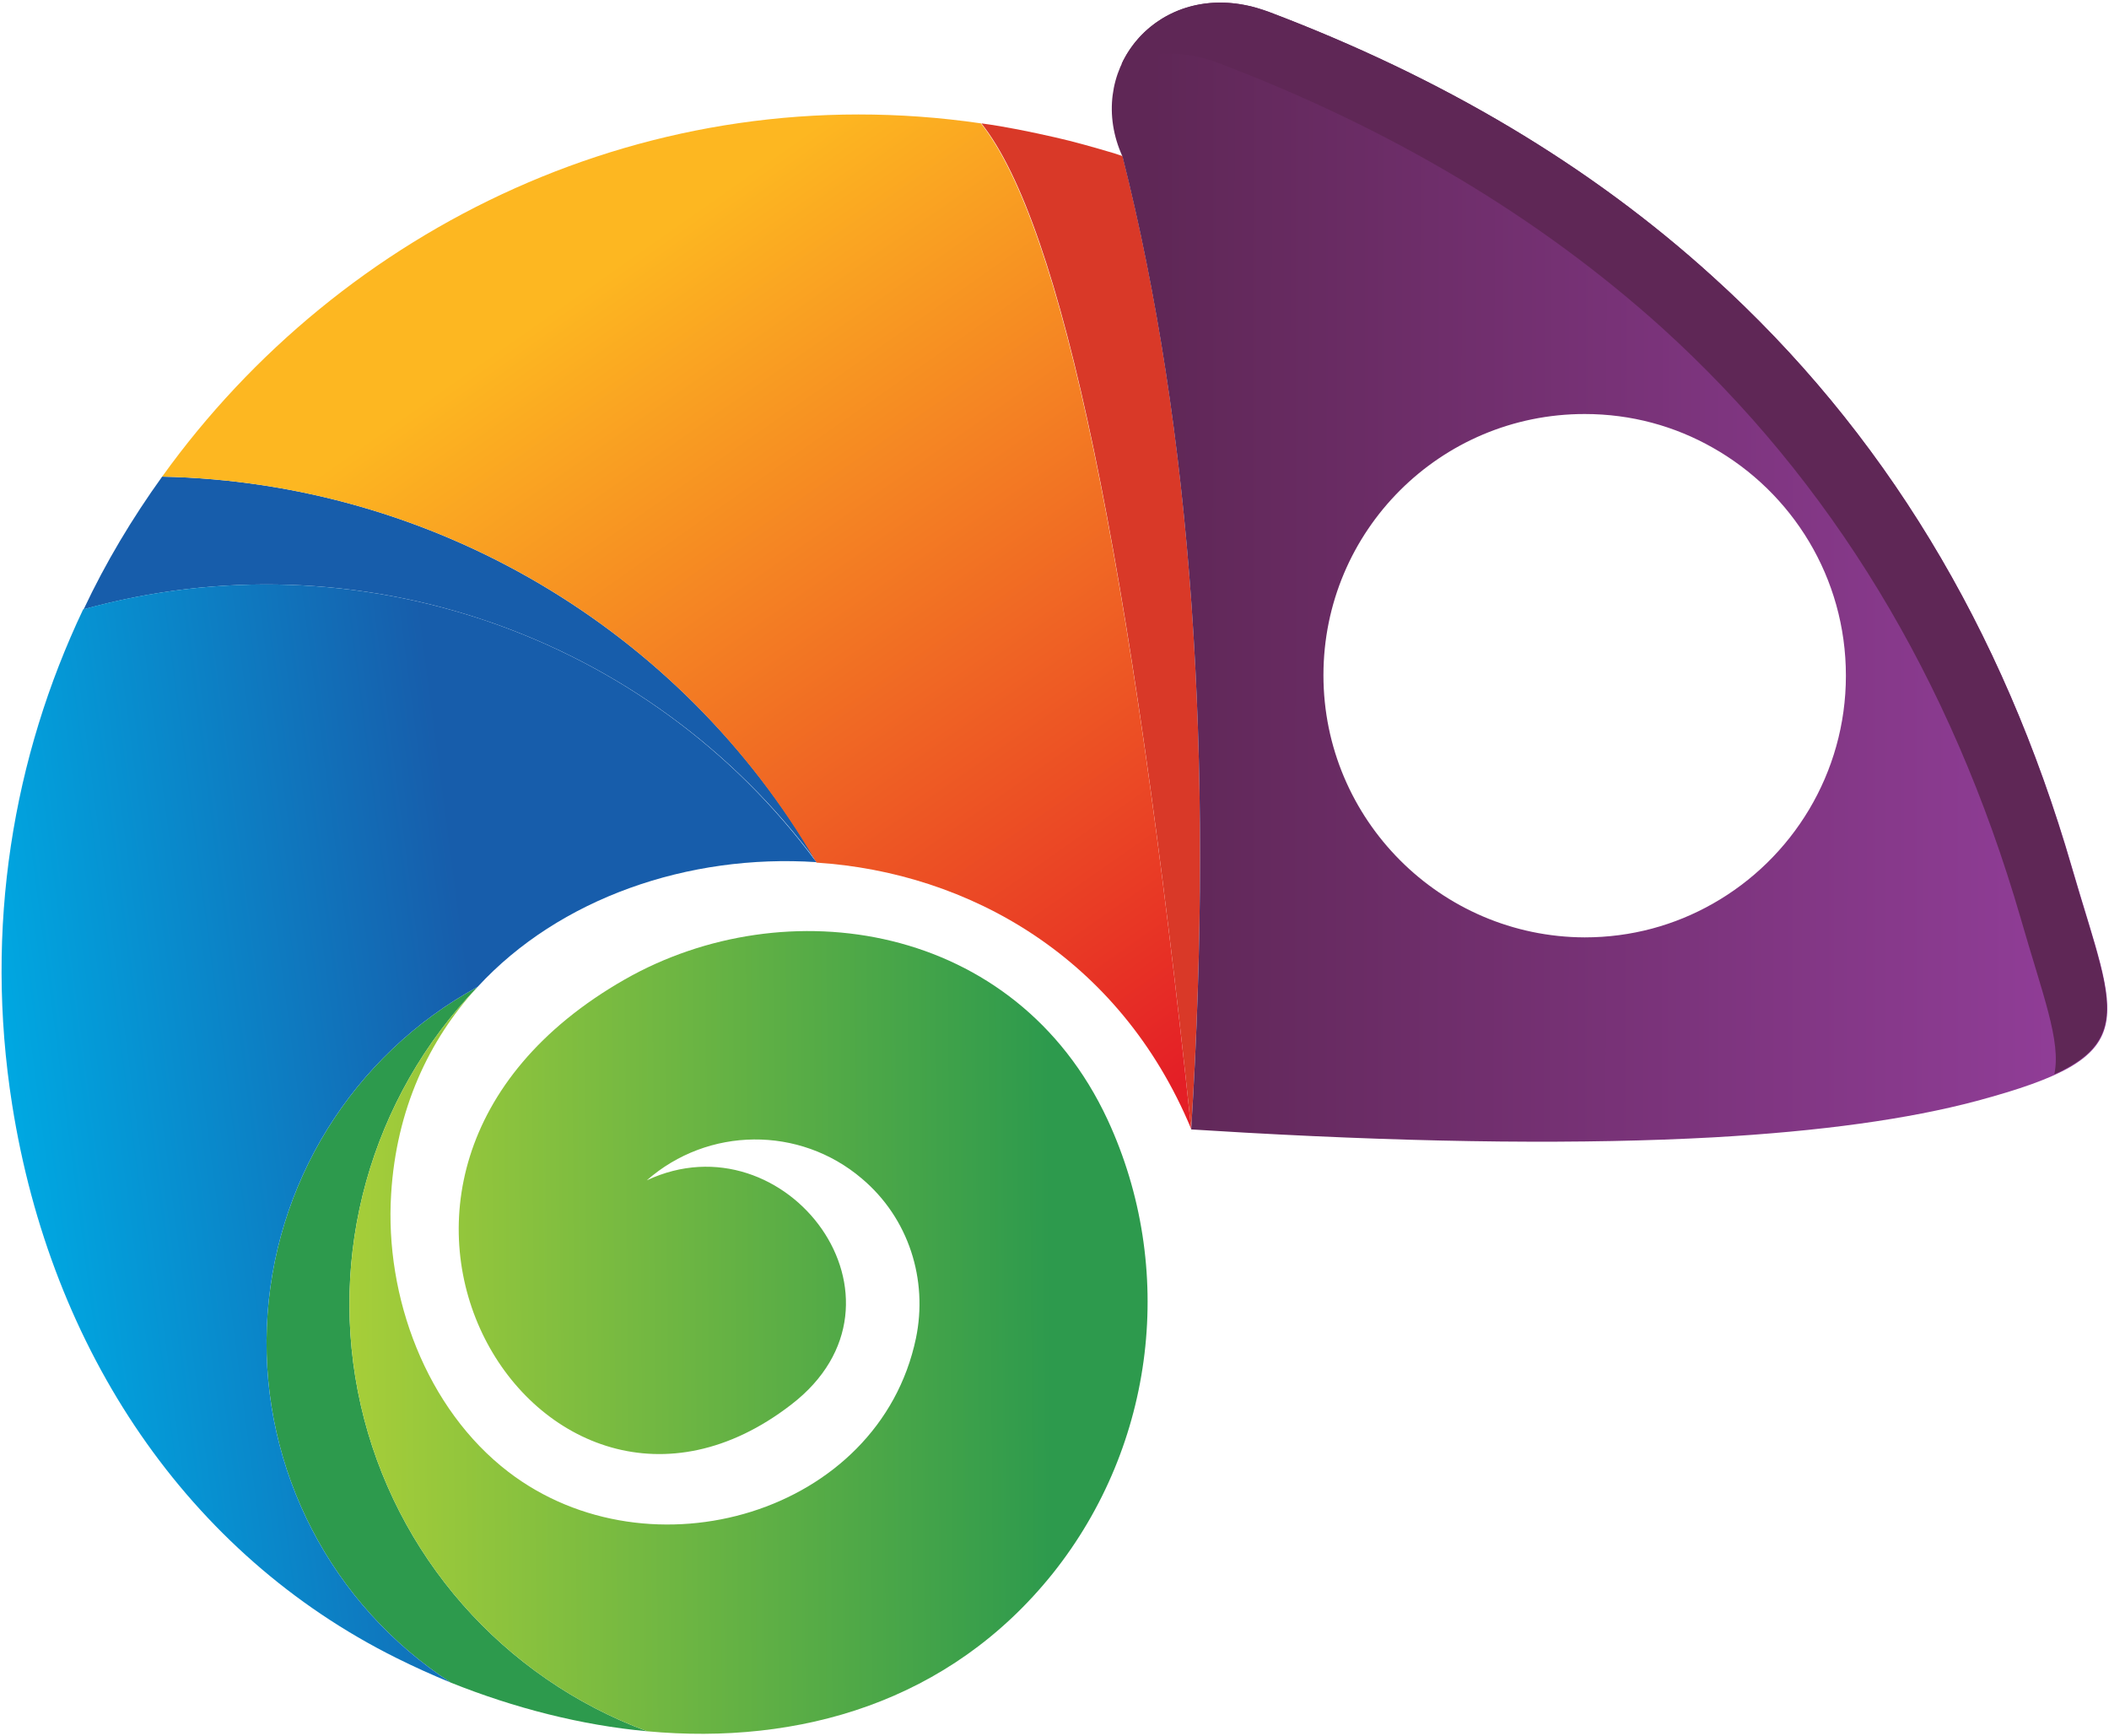 <?xml version="1.0" encoding="utf-8"?>
<!-- Generator: Adobe Illustrator 19.0.0, SVG Export Plug-In . SVG Version: 6.00 Build 0)  -->
<svg version="1.1" id="Layer_1" xmlns="http://www.w3.org/2000/svg" xmlns:xlink="http://www.w3.org/1999/xlink" x="0px" y="0px"
	 viewBox="176 -135.5 451.3 371.5" style="enable-background:new 176 -135.5 451.3 371.5;" xml:space="preserve">
<style type="text/css">
	.st0{fill:#2D9A4D;}
	.st1{fill:#175DAB;}
	.st2{fill:#D93928;}
	.st3{fill:url(#SVGID_1_);}
	.st4{fill:url(#SVGID_2_);}
	.st5{fill:url(#SVGID_3_);}
	.st6{fill:url(#SVGID_4_);}
	.st7{fill:#5F2756;}
</style>
<g>
	<path class="st0" d="M272.5,224.6c13.5,5.4,27.8,9.1,42,10.4c-30.9-11.4-54-37.7-61.3-69.8s2.1-65.8,25-89.5
		c-26.8,14.6-43.9,42.3-45.1,72.8C231.9,179.1,246.9,208,272.5,224.6z"/>
	<path class="st1" d="M210.7-33.5c-6.4,8.9-12.1,18.4-16.8,28.4C252.3-21.3,314.7,0.2,350.8,49C321.6-1,268.6-32.3,210.7-33.5z"/>
	<path class="st2" d="M416.2-102.1c-0.6-0.2-1.2-0.4-1.8-0.6c-4.4-1.3-8.6-2.5-12.6-3.4c-5.3-1.2-10.6-2.3-15.8-3
		c17.2,21.6,32.1,93.4,44.9,215.2C435.9,25.9,431-43.5,416.2-102.1z"/>
	
		<linearGradient id="SVGID_1_" gradientUnits="userSpaceOnUse" x1="419.882" y1="-363.183" x2="298.031" y2="-536.807" gradientTransform="matrix(1 0 0 1 0 465)">
		<stop  offset="0" style="stop-color:#E41F26"/>
		<stop  offset="1" style="stop-color:#FDB721"/>
	</linearGradient>
	<path class="st3" d="M430.9,106.1c-12.8-121.8-27.8-193.6-45-215.2C315.3-119.4,249.1-87,210.7-33.5c57.9,1.2,111,32.5,140,82.6
		C383.2,51.2,415.6,69.3,430.9,106.1z"/>
	
		<linearGradient id="SVGID_2_" gradientUnits="userSpaceOnUse" x1="422.173" y1="-478.163" x2="617.304" y2="-477.937" gradientTransform="matrix(1 0 0 1 0 465)">
		<stop  offset="0" style="stop-color:#5F2756"/>
		<stop  offset="1" style="stop-color:#903D97"/>
	</linearGradient>
	<path class="st4" d="M542.5-76.3c-26.1-23.7-57.8-42.6-95.1-56.7c-1.7-0.6-3.3-1.1-4.9-1.4c-19.9-4-34.4,14.6-26.3,32.4
		c14.8,58.6,19.7,128,14.7,208.2c3.9,0.2,7.8,0.5,11.7,0.7c39.3,2.2,72.6,2.5,100,1c23-1.3,41.8-3.9,56.4-7.8
		c36.5-9.8,30.1-16.5,20.4-49.9C604.5-1.2,578.9-43.4,542.5-76.3L542.5-76.3z M459.2,9c0-30.9,25-55.9,55.9-55.9
		c10,0,19.3,2.6,27.4,7.2c17,9.6,28.5,27.8,28.5,48.8c0,20.9-11.5,39.2-28.5,48.8c-8.1,4.6-17.4,7.2-27.4,7.2
		C484.3,65,459.2,39.9,459.2,9z"/>
	
		<linearGradient id="SVGID_3_" gradientUnits="userSpaceOnUse" x1="181.578" y1="-349.263" x2="280.394" y2="-362.211" gradientTransform="matrix(1 0 0 1 0 465)">
		<stop  offset="0" style="stop-color:#00A7E1"/>
		<stop  offset="1" style="stop-color:#175DAB"/>
	</linearGradient>
	<path class="st5" d="M350.7,49c-36-48.8-98.4-70.3-156.9-54.1c-15,31.6-21.2,68-15.2,106c8.3,52.6,37.6,96.2,82.2,118.4
		c3.8,1.9,7.8,3.7,11.7,5.3c-25.6-16.6-40.6-45.5-39.4-76.1c1.2-30.5,18.3-58.2,45.1-72.8C295.7,56.7,323.3,47.2,350.7,49z"/>
	
		<linearGradient id="SVGID_4_" gradientUnits="userSpaceOnUse" x1="251.354" y1="-314.746" x2="401.001" y2="-315.881" gradientTransform="matrix(1 0 0 1 0 465)">
		<stop  offset="0" style="stop-color:#A6CE39"/>
		<stop  offset="1" style="stop-color:#2D9A4D"/>
	</linearGradient>
	<path class="st6" d="M401.3,201.2c22-27.6,26.4-65.4,11.7-97.1c-19.7-42.3-68.9-49.6-103.3-30c-73.9,42.2-17.9,132.3,35.6,91
		c28.9-22.2-1.1-62-30.9-48c13.1-11.5,32.7-11.7,46-0.4c10.1,8.5,14.2,21.7,11.6,34.2c-7.9,37.6-56.9,51.8-87.2,28.6
		C267.2,166,258.3,142,259.7,120c1.1-18,8-32.9,18.5-44.3c-22.9,23.7-32.3,57.4-25,89.5s30.4,58.4,61.3,69.8
		C347,238,379.2,228.8,401.3,201.2z"/>
	<path class="st7" d="M542.5-76.3c-26.1-23.7-57.8-42.6-95.1-56.7c-1.7-0.6-3.3-1.1-4.9-1.4c-12.1-2.4-22.3,3.5-26.5,12.6
		c4.5-2.1,9.8-2.8,15.6-1.7c1.6,0.3,3.3,0.8,4.9,1.4c37.2,14.1,68.9,33.1,95.1,56.7C567.9-32.5,593.5,9.7,608.4,61
		c4.7,16.4,8.7,26.3,7.2,33.4c17.2-7.8,11.5-17.4,3.7-44.3C604.5-1.2,578.9-43.4,542.5-76.3z"/>
</g>
</svg>
